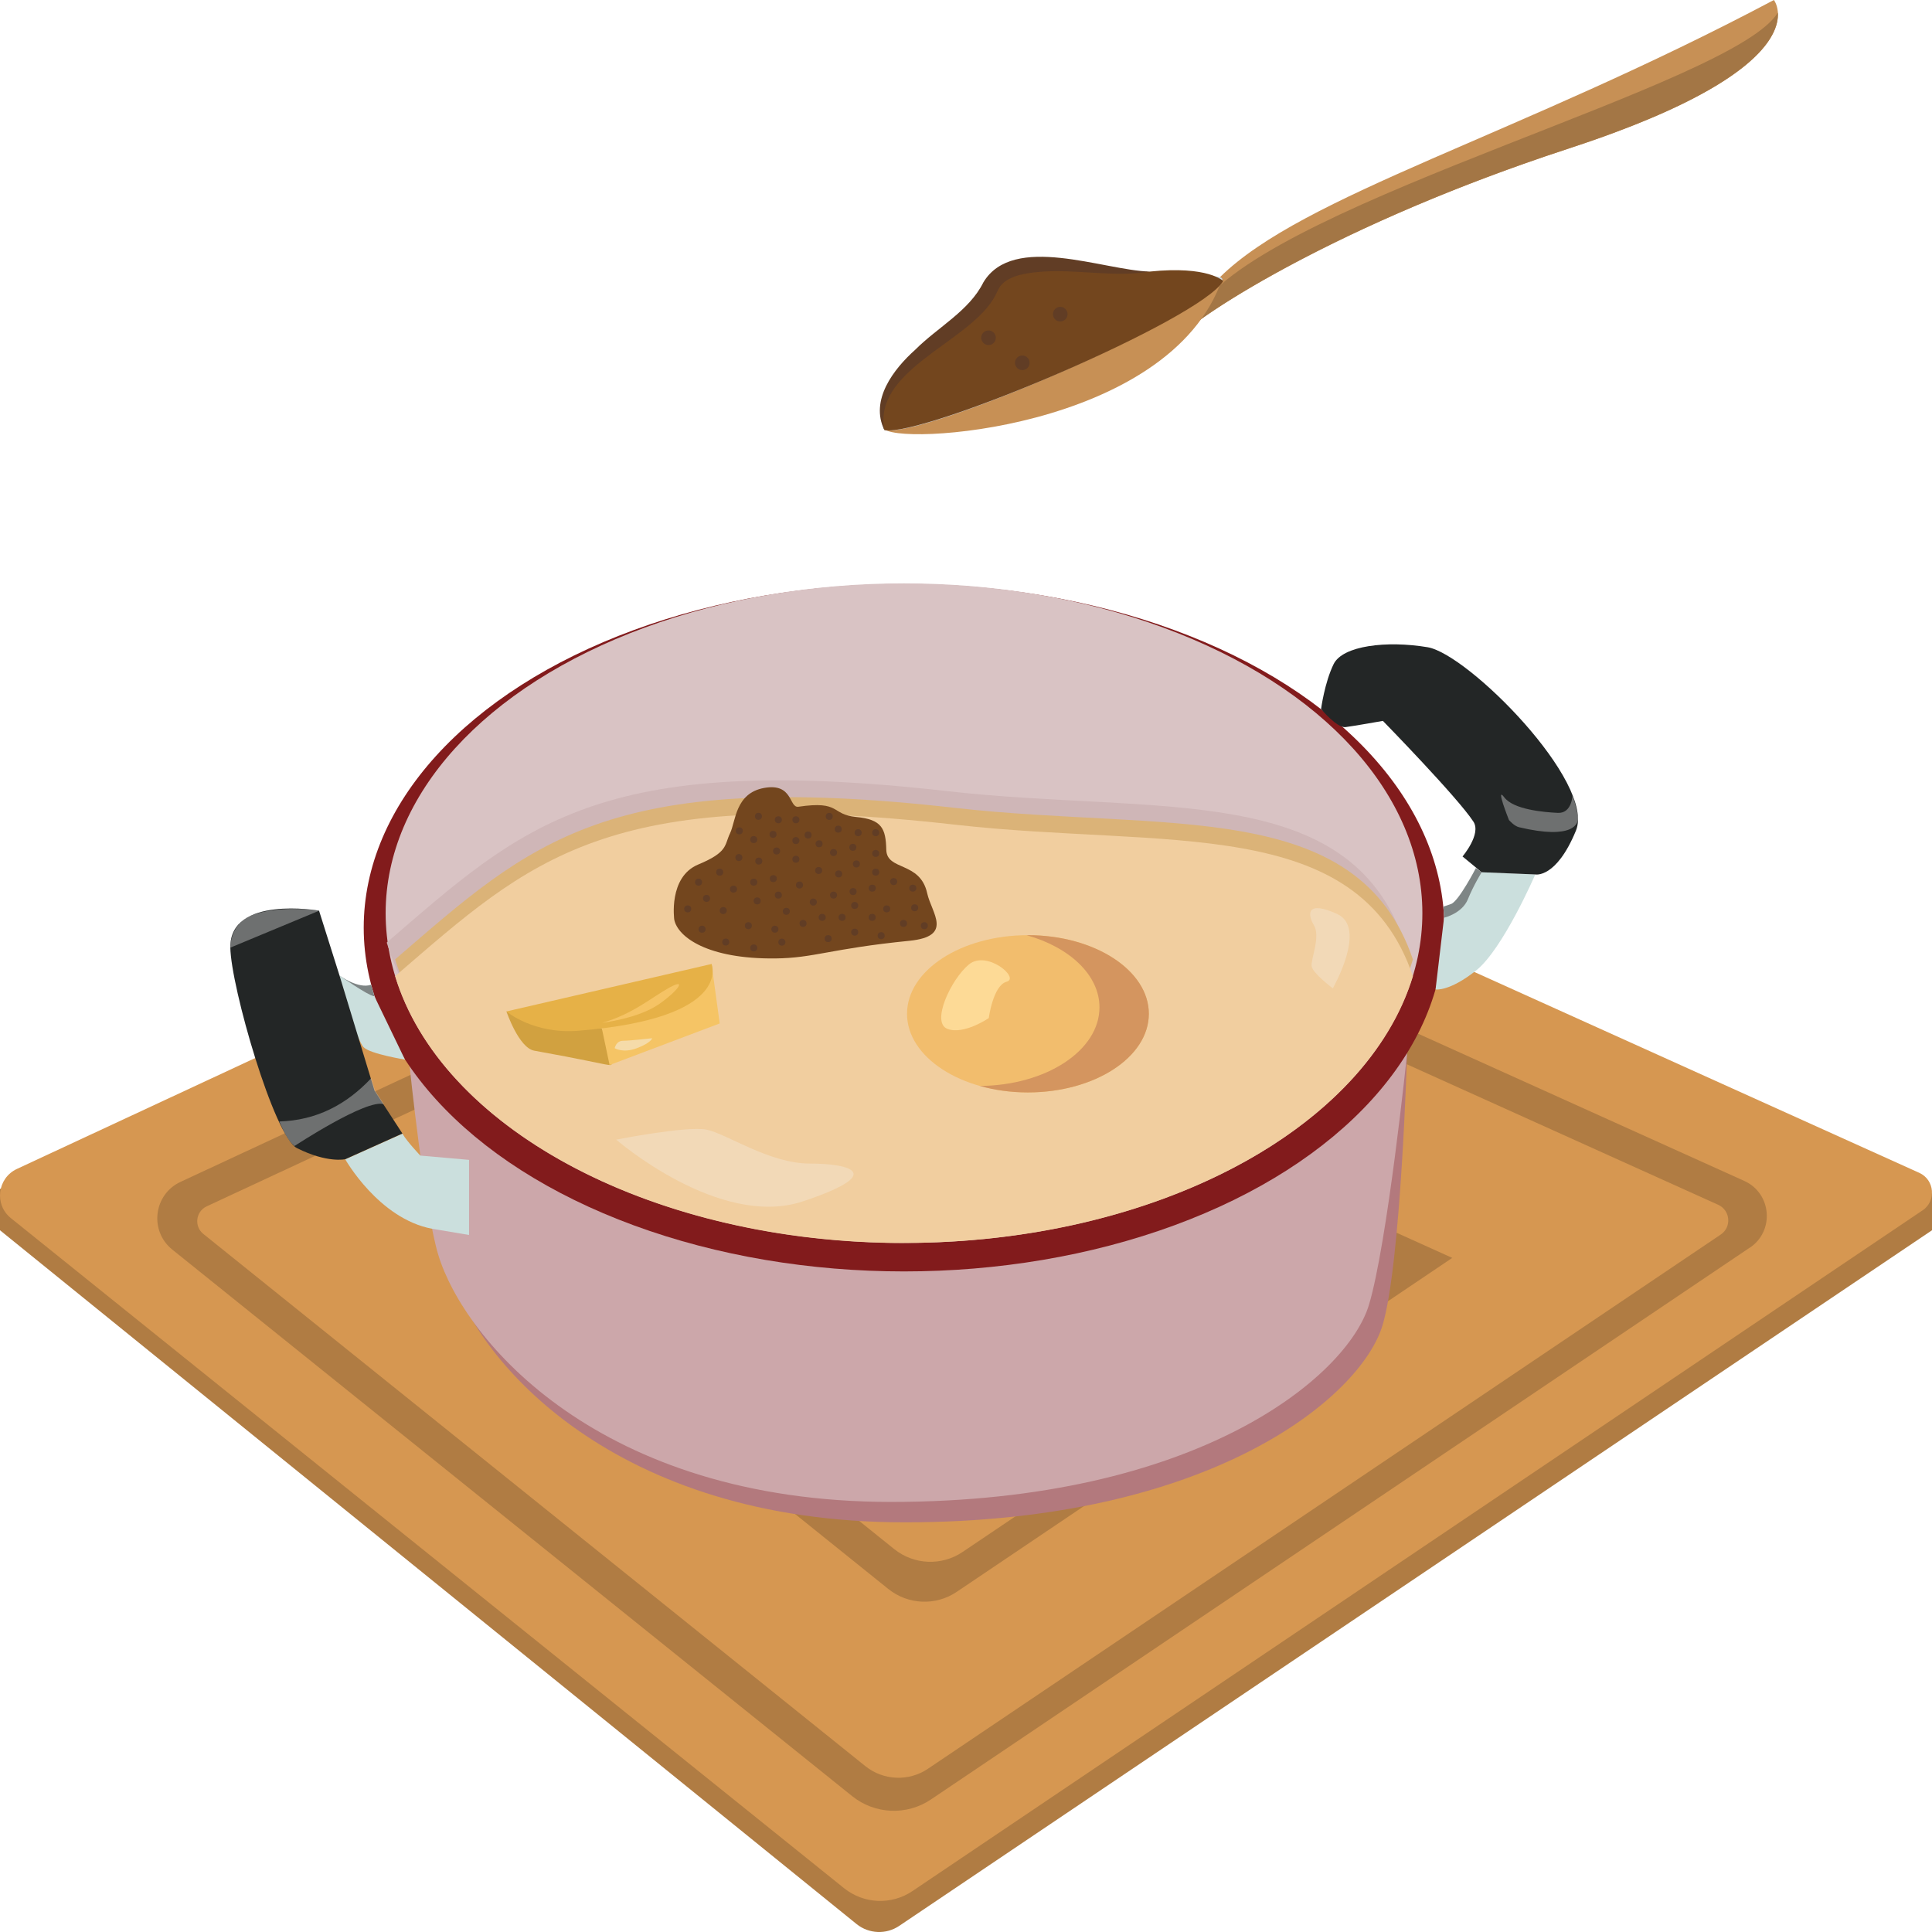 <?xml version="1.0" encoding="UTF-8"?><svg id="Camada_1" xmlns="http://www.w3.org/2000/svg" viewBox="0 0 230 230"><defs><style>.cls-1{fill:#f1ce9f;}.cls-2{fill:#f5c465;}.cls-3{fill:#f5dba9;}.cls-4{fill:#f5c364;}.cls-5{fill:#f2bd6d;}.cls-6{fill:#f2d9b7;}.cls-7{fill:#e6b147;}.cls-8{fill:#fdda96;}.cls-9{fill:#7e8585;}.cls-10{fill:#821b1c;}.cls-11{fill:#73461e;}.cls-12{fill:#93a8b9;}.cls-13{fill:#cedae5;}.cls-14{fill:#b3797d;}.cls-15{fill:#cbdfdd;}.cls-16{fill:#cca7aa;}.cls-17{fill:#d1a140;}.cls-18{fill:#dbb378;}.cls-19{fill:#cfb6b7;}.cls-20{fill:#c79055;}.cls-21{fill:#d9c3c4;}.cls-22{fill:#b07c43;}.cls-23{fill:#d4955f;}.cls-24{fill:#d69751;}.cls-25{fill:#232626;}.cls-26{fill:#a37645;}.cls-27{fill:#613d25;}.cls-28{fill:#dedede;opacity:.4;}</style></defs><g><path class="cls-22" d="M230,146.46l-122.95,82.81c-1.55,1.05-3.61,.96-5.07-.21L0,146.46v-4.91l113.02-50.98,116.98,51.52v4.37Z"/><path class="cls-24" d="M228.86,144.1l-120.24,81.03c-2.49,1.68-5.78,1.54-8.13-.34L1.3,145.02c-2.01-1.61-1.62-4.77,.71-5.86l111.01-51.66,115.46,52.12c1.84,.83,2.06,3.36,.38,4.49Z"/><path class="cls-22" d="M208.32,148.52l-97.49,65.7c-2.88,1.94-6.68,1.78-9.39-.4L20.51,148.76c-2.76-2.22-2.23-6.57,.98-8.06l91.35-42.51c.28-.13,.61-.13,.89,0l93.91,42.39c3.27,1.47,3.65,5.96,.67,7.96Z"/><path class="cls-24" d="M204.85,146.97l-94.37,63.59c-2.29,1.55-5.33,1.42-7.48-.32L24.21,146.9c-1.13-.9-.91-2.68,.4-3.29l88.79-41.32,91.15,41.14c1.45,.66,1.62,2.65,.3,3.54Z"/><path class="cls-22" d="M172.9,149.74l-59.01,39.77c-2.49,1.68-5.78,1.54-8.13-.34l-49.03-39.42,57.19-26.62,58.97,26.62Z"/><path class="cls-24" d="M164.93,150.84l-50.34,33.92c-2.49,1.68-5.78,1.54-8.13-.34l-41.76-33.58,49.34-22.96,50.88,22.96Z"/></g><g><g><path class="cls-14" d="M50.39,129.4s1.76,17.01,3.41,22.43c3.08,10.13,19.19,29.4,53.9,29.4,36.43,0,54.28-14.89,56.88-23.43,2.2-7.25,2.93-32.38,2.93-32.38l-117.12,3.98Z"/><path class="cls-16" d="M48.77,126.97s1.76,17.01,3.41,22.43c3.08,10.13,19.19,29.4,53.9,29.4,36.43,0,54.28-14.89,56.88-23.43,2.2-7.25,4.55-29.95,4.55-29.95l-118.74,1.55Z"/><ellipse class="cls-10" cx="107.62" cy="110.44" rx="64.32" ry="40.92"/><ellipse class="cls-21" cx="107.62" cy="108.71" rx="61.71" ry="39.26"/><path class="cls-19" d="M167.21,112.2c-5.49,18.1-30.53,31.77-60.58,31.77-.47,0-.94,0-1.41,0-29.43-.42-53.78-13.95-59.18-31.76,16.16-13.91,25.04-22.75,66.69-18.03,25.02,2.83,47.9-1.34,54.47,18.03Z"/><path class="cls-18" d="M168.21,114.2c-5.49,18.1-30.53,31.77-60.58,31.77-.47,0-.94,0-1.41,0-29.43-.42-53.78-13.95-59.18-31.76,16.16-13.91,25.04-22.75,66.69-18.03,25.02,2.83,47.9-1.34,54.47,18.03Z"/><path class="cls-1" d="M168.21,116.2c-5.49,18.1-30.53,31.77-60.58,31.77-.47,0-.94,0-1.41,0-29.43-.42-53.78-13.95-59.18-31.76,16.16-13.91,25.04-22.75,66.69-18.03,25.02,2.83,47.9-1.34,54.47,18.03Z"/><path class="cls-15" d="M170.91,117.79s1.6,.29,4.81-2.25,7.05-11.44,7.05-11.44l-6.39-.26-4.47,5.41-1.01,8.54Z"/><path class="cls-9" d="M171.92,109.25s2.14-.5,2.83-2.2,1.64-3.21,1.64-3.21l-.69-.5s-2.05,3.97-2.96,4.28l-.91,.31,.09,1.32Z"/><path class="cls-25" d="M174.11,101.96l2.28,1.88,6.39,.26s2.47,.52,4.83-5.21-12.81-21.03-17.66-21.84c-4.85-.81-10.11-.2-11.19,2.02s-1.49,5.34-1.49,5.34c0,0,1.9,2.28,2.91,2.15s4.45-.74,4.45-.74c0,0,8.89,9.1,10.78,12,.96,1.48-1.3,4.14-1.3,4.14Z"/><path class="cls-28" d="M179.62,97.6s.62,.74,1.22,.88c6.5,1.54,7.12-.46,7.02-1.2-.12-.94-.65-2.64-.65-2.64,0,0-.06,2.21-1.75,2.13s-5.28-.39-6.38-1.85,.55,2.68,.55,2.68Z"/><path class="cls-15" d="M41.1,138.01s3.98,7.07,10.33,8.27l4.41,.74v-8.94l-5.8-.51s-1.61-1.69-2.13-2.61l-6.81,3.06Z"/><path class="cls-9" d="M40.42,116.14s2.24,1.63,3.76,1.09l.41,1.41s-3.11-.72-4.17-2.5Z"/><path class="cls-15" d="M40.42,116.14s3.23,2.28,4.17,2.5l3.62,7.5s-4.1-.66-4.91-1.46-2.88-7.5-2.88-8.54Z"/><path class="cls-25" d="M47.91,134.95l-3.32-5.1-4.17-13.71-2.44-7.73s-10.64-1.85-10.56,4.39c.06,4.65,5.22,22.53,7.93,23.88,3.63,1.82,5.75,1.32,5.75,1.32l6.81-3.06Z"/><path class="cls-28" d="M37.99,108.42l-10.56,4.39s-.12-2.9,2.73-3.92,6.83-.66,7.83-.47Z"/></g><path class="cls-28" d="M44.19,128.36c-2.94,3.13-6.5,5.02-10.94,5.15,.54,1.24,1.11,2.37,1.81,2.92,0,0,8.65-5.69,10.64-4.97l-1.06-1.62-.45-1.48Z"/></g><g><ellipse class="cls-5" cx="122.37" cy="120.69" rx="14.39" ry="9.36"/><path class="cls-23" d="M136.77,120.69c0,5.17-6.45,9.36-14.4,9.36-2.03,0-3.96-.27-5.71-.77,7.88-.06,14.23-4.22,14.23-9.36,0-3.85-3.57-7.16-8.68-8.59h.16c7.95,0,14.4,4.19,14.4,9.36Z"/><path class="cls-8" d="M117.71,121.21s.51-3.91,2.13-4.34-2.38-3.82-4.51-2.04-4.51,6.89-2.55,7.65,4.93-1.28,4.93-1.28Z"/></g><g><g><path class="cls-17" d="M60.29,120.41s1.47,4.34,3.31,4.67c11.51,2.06,8.96,2.21,8.96,.72s-.92-3.37-.92-3.37"/><polygon class="cls-2" points="84.71 114.76 85.68 121.84 72.57 126.79 71.65 122.43 84.71 114.76"/><path class="cls-7" d="M60.29,120.41s3.2,2.73,8.55,2.3c18.52-1.49,15.87-7.95,15.87-7.95l-24.42,5.65Z"/></g><path class="cls-4" d="M71.65,121.77s4.35-.52,6.79-2.22c2.28-1.59,3.39-3.15,1.27-1.99s-4.37,3.17-8.05,4.21Z"/><path class="cls-3" d="M73.18,124.78s.96,.64,2.65,0,1.81-1.18,1.81-1.18c0,0-2.65,.3-3.47,.3s-.99,.87-.99,.87Z"/></g><g><path class="cls-11" d="M80.27,109.49s-.73-5.08,2.85-6.57,3.1-2.29,3.79-3.72,.61-4.78,4.07-5.4,2.93,2.41,4.07,2.24c5.09-.75,3.81,.92,6.87,1.22,3.06,.29,3.53,1.36,3.59,3.9s4.03,1.34,4.87,5.18c.52,2.37,3.18,5.13-2.13,5.66-9.41,.94-11.31,2.05-15.94,2.1-8.06,.09-11.61-2.54-12.04-4.61Z"/><g><circle class="cls-27" cx="86.4" cy="112.15" r=".42"/><circle class="cls-27" cx="83.58" cy="110.62" r=".42"/><circle class="cls-27" cx="81.87" cy="108.2" r=".42"/><circle class="cls-27" cx="83.16" cy="105.02" r=".42"/><circle class="cls-27" cx="84.11" cy="106.95" r=".42"/><circle class="cls-27" cx="86.1" cy="108.4" r=".42"/><circle class="cls-27" cx="96.2" cy="99.41" r=".42"/><circle class="cls-27" cx="98.72" cy="97.19" r=".42"/><circle class="cls-27" cx="100.25" cy="109.21" r=".42"/><circle class="cls-27" cx="103.84" cy="105.73" r=".42"/><circle class="cls-27" cx="108.89" cy="108.07" r=".42"/><circle class="cls-27" cx="89.73" cy="112.85" r=".42"/><circle class="cls-27" cx="92.25" cy="110.62" r=".42"/><circle class="cls-27" cx="90.14" cy="107.25" r=".42"/><circle class="cls-27" cx="85.68" cy="103.83" r=".42"/><circle class="cls-27" cx="89.09" cy="110.2" r=".42"/><circle class="cls-27" cx="87.32" cy="105.85" r=".42"/><circle class="cls-27" cx="89.73" cy="105.02" r=".42"/><circle class="cls-27" cx="90.33" cy="102.51" r=".42"/><circle class="cls-27" cx="87.96" cy="102.09" r=".42"/><circle class="cls-27" cx="88.01" cy="98.91" r=".42"/><circle class="cls-27" cx="89.73" cy="99.95" r=".42"/><circle class="cls-27" cx="94.75" cy="97.59" r=".42"/><circle class="cls-27" cx="92.66" cy="97.59" r=".42"/><circle class="cls-27" cx="90.29" cy="97.18" r=".42"/><circle class="cls-27" cx="92.06" cy="104.6" r=".42"/><circle class="cls-27" cx="92.45" cy="101.31" r=".42"/><circle class="cls-27" cx="94.75" cy="102.29" r=".42"/><circle class="cls-27" cx="94.75" cy="100.07" r=".42"/><circle class="cls-27" cx="92.03" cy="99.33" r=".42"/><circle class="cls-27" cx="93.08" cy="112.16" r=".42"/><circle class="cls-27" cx="92.66" cy="106.56" r=".42"/><circle class="cls-27" cx="93.61" cy="108.49" r=".42"/><circle class="cls-27" cx="95.6" cy="109.93" r=".42"/><circle class="cls-27" cx="103.83" cy="109.21" r=".42"/><circle class="cls-27" cx="95.18" cy="105.36" r=".42"/><circle class="cls-27" cx="98.59" cy="111.74" r=".42"/><circle class="cls-27" cx="97.88" cy="109.21" r=".42"/><circle class="cls-27" cx="101.75" cy="110.97" r=".42"/><circle class="cls-27" cx="96.82" cy="107.39" r=".42"/><circle class="cls-27" cx="99.23" cy="106.56" r=".42"/><circle class="cls-27" cx="99.84" cy="104.04" r=".42"/><circle class="cls-27" cx="97.46" cy="103.63" r=".42"/><circle class="cls-27" cx="97.51" cy="100.45" r=".42"/><circle class="cls-27" cx="99.23" cy="101.49" r=".42"/><circle class="cls-27" cx="104.25" cy="99.13" r=".42"/><circle class="cls-27" cx="102.16" cy="99.13" r=".42"/><circle class="cls-27" cx="99.79" cy="98.71" r=".42"/><circle class="cls-27" cx="101.56" cy="106.14" r=".42"/><circle class="cls-27" cx="106.39" cy="104.95" r=".42"/><circle class="cls-27" cx="108.67" cy="105.73" r=".42"/><circle class="cls-27" cx="104.9" cy="111.39" r=".42"/><circle class="cls-27" cx="101.75" cy="107.79" r=".42"/><circle class="cls-27" cx="105.56" cy="108.2" r=".42"/><circle class="cls-27" cx="107.56" cy="109.93" r=".42"/><circle class="cls-27" cx="110.04" cy="110.2" r=".42"/><circle class="cls-27" cx="101.95" cy="102.85" r=".42"/><circle class="cls-27" cx="104.25" cy="103.83" r=".42"/><circle class="cls-27" cx="104.25" cy="101.6" r=".42"/><circle class="cls-27" cx="101.53" cy="100.87" r=".42"/></g></g><path class="cls-6" d="M73.37,135.68s12.27,10.65,22.21,7.34,5.69-4.5,.83-4.5-9.94-3.58-12.31-4.04-10.73,1.19-10.73,1.19Z"/><path class="cls-6" d="M158.67,117.65s4.13-7.19,.52-8.84-3.59-.03-2.77,1.34c.82,1.37-.4,4.06-.27,4.89s2.51,2.61,2.51,2.61Z"/><g><g><path class="cls-20" d="M140.24,40.43c-.42-.75,15.9-12.73,46.56-22.76C217.19,7.73,211.18,0,211.18,0c-30.67,16.26-55.98,23.17-65.95,33l-4.99,7.43Z"/><path class="cls-12" d="M140.61,39.88l-.37,.55c-.04-.07,.08-.26,.37-.55Z"/><path class="cls-12" d="M140.61,39.88l-.37,.55c-.04-.07,.08-.26,.37-.55Z"/><path class="cls-26" d="M211.65,1.5v.03c.15,2.74-2.56,8.85-24.85,16.13-27.61,9.03-43.59,19.65-46.19,22.22l2.4-3.57c9.46-12.65,63.42-26.21,68.64-34.81Z"/><path class="cls-20" d="M105.17,50.95c.98,2.22,34.1,.33,40.33-17.75l-40.33,17.75Z"/><ellipse class="cls-13" cx="125.34" cy="42.08" rx="22.03" ry="2.43" transform="translate(-6.33 54.06) rotate(-23.76)"/></g><path class="cls-11" d="M105.29,51.21c4.82,.78,37.58-13.13,40.33-17.75,0,0-1.77-1.85-8.75-1.13-4.77,.49-16.84-3.27-19.03,1.93-2.19,5.2-15.02,9.56-12.55,16.95Z"/><path class="cls-27" d="M136.87,32.33c-5.09,.86-10.56-.8-15.56,.42-1.08,.33-2.01,.77-2.48,1.74-.18,.4-.44,.91-.68,1.27-3.33,5.17-14.25,8.42-12.86,15.45-1.77-3.57,1.1-7.28,3.66-9.57,2.68-2.69,6.44-4.63,8.12-8.03,3.55-5.9,14.32-1.42,19.8-1.28h0Z"/><circle class="cls-27" cx="117.68" cy="40.21" r=".87"/><circle class="cls-27" cx="126.22" cy="37.4" r=".87"/><circle class="cls-27" cx="121.7" cy="43.19" r=".87"/></g></svg>